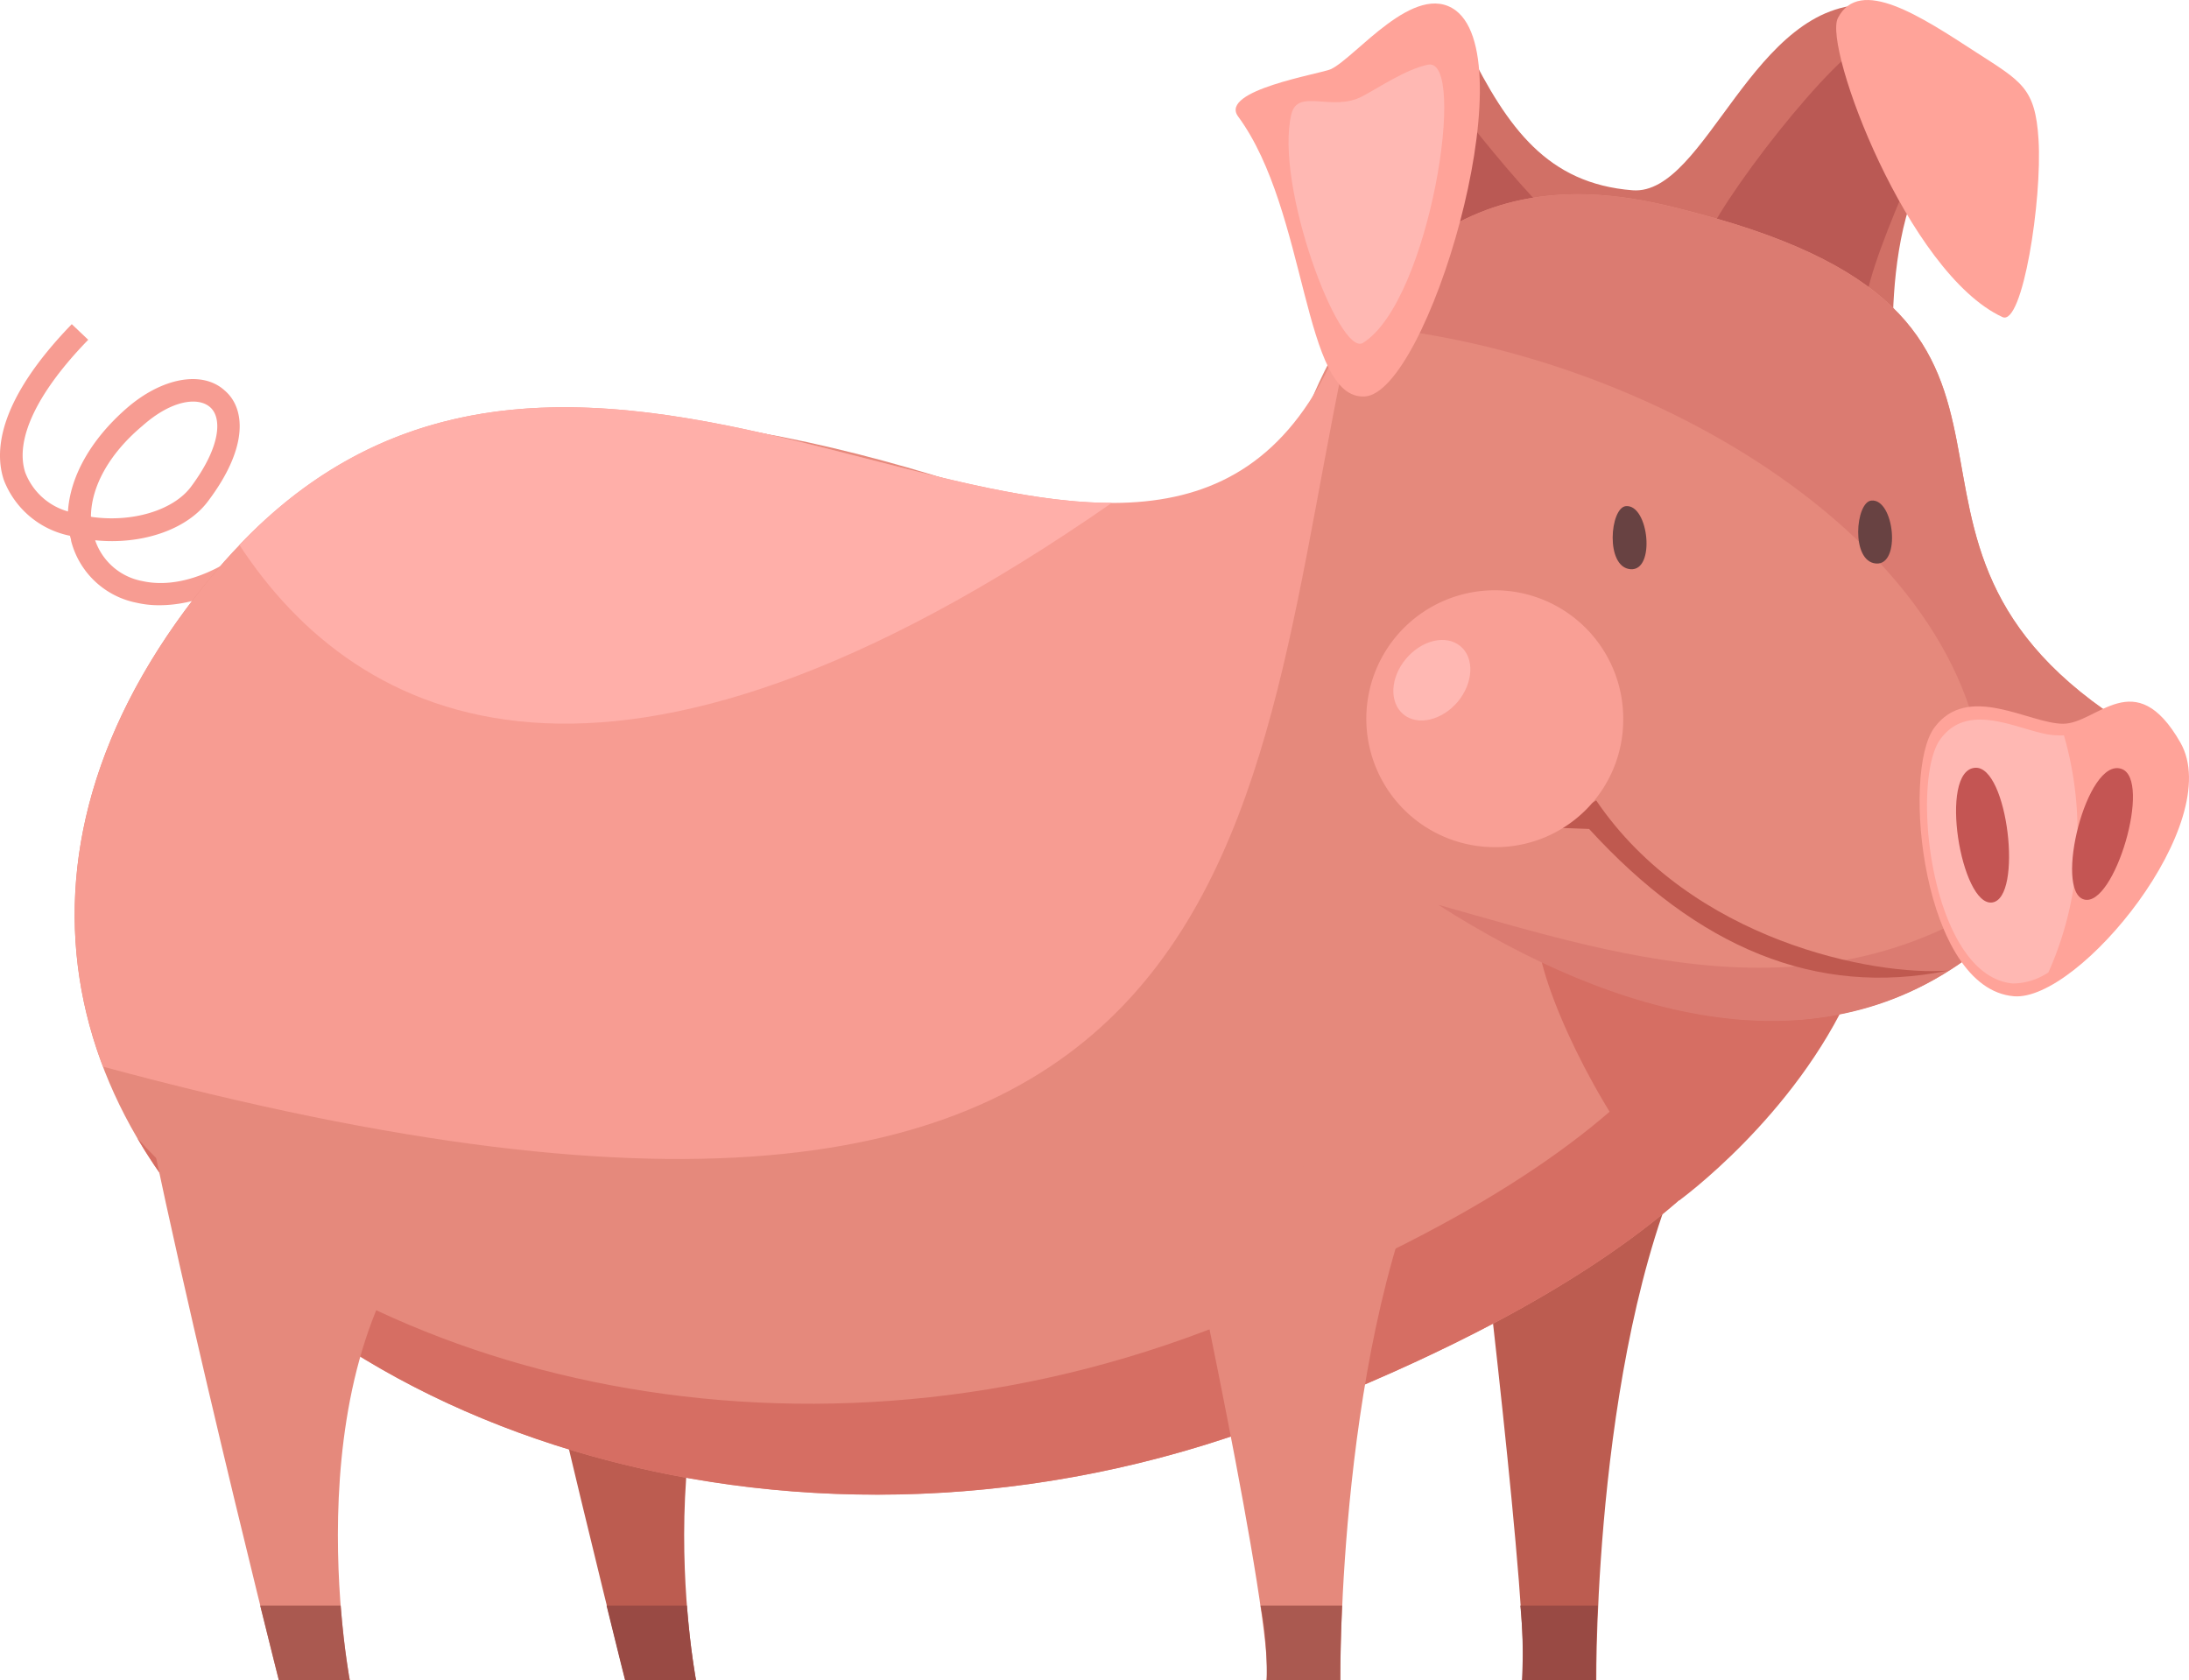 <svg xmlns="http://www.w3.org/2000/svg" xmlns:xlink="http://www.w3.org/1999/xlink" viewBox="0 0 161.03 123.61"><defs><style>.cls-1{mask:url(#mask);filter:url(#luminosity-noclip-2);}.cls-2{mix-blend-mode:multiply;fill:url(#linear-gradient);}.cls-3{isolation:isolate;}.cls-4{fill:#d17066;}.cls-5{fill:#ba5954;}.cls-6{fill:#f79c92;}.cls-7{fill:#bc5c50;}.cls-8{fill:#e5897c;}.cls-9{fill:#d66e63;}.cls-10{fill:#db7b71;}.cls-11{fill:#ffa399;}.cls-12{fill:#ffb8b3;}.cls-13{fill:#bf594f;}.cls-14{fill:#f99f95;}.cls-15{fill:#684242;}.cls-16{fill:#c45553;}.cls-17{fill:#aa5950;}.cls-18{fill:#994a44;}.cls-19{fill:#ffafa9;}.cls-20{mask:url(#mask-2);}.cls-21{opacity:0.6;mix-blend-mode:overlay;fill:url(#linear-gradient-2);}.cls-22{filter:url(#luminosity-noclip);}</style><filter id="luminosity-noclip" x="0" y="-7946" width="161.03" height="32766" filterUnits="userSpaceOnUse" color-interpolation-filters="sRGB"><feFlood flood-color="#fff" result="bg"/><feBlend in="SourceGraphic" in2="bg"/></filter><mask id="mask" x="0" y="-7946" width="161.03" height="32766" maskUnits="userSpaceOnUse"><g class="cls-22"/></mask><linearGradient id="linear-gradient" x1="80.51" y1="22.47" x2="80.51" y2="134.02" gradientUnits="userSpaceOnUse"><stop offset="0" stop-color="#999"/><stop offset="1" stop-color="#fff"/></linearGradient><filter id="luminosity-noclip-2" x="0" y="0.01" width="161.03" height="123.6" filterUnits="userSpaceOnUse" color-interpolation-filters="sRGB"><feFlood flood-color="#fff" result="bg"/><feBlend in="SourceGraphic" in2="bg"/></filter><mask id="mask-2" x="0" y="0.01" width="161.03" height="123.6" maskUnits="userSpaceOnUse"><g class="cls-1"><path class="cls-2" d="M160.4,54.64c-2.1-3.66-4-3.28-5.69-2.48-14.42-10.23-7.09-21.29-15.44-29.49a30.94,30.94,0,0,1,1-6.9c2,3.4,4.48,6.38,7,7.55,1.48.68,2.93-8.63,2.65-13.08-.24-3.79-1.24-4.24-4.6-6.41-3.58-2.31-7.53-4.93-9.5-3.33C128.43,2,125.13,14.38,120.1,14c-5.7-.44-8.62-3.88-11.3-8.89-.17-2-.7-3.57-1.71-4.34-3-2.23-7.38,3.48-9.19,4.32-.77.35-8.25,1.55-6.82,3.48,3.82,5.16,4.58,14.14,6.58,18.33-.34.68-.69,1.38-1,2.13-3.7,6-8.84,8-14.88,8h-.85a59.59,59.59,0,0,1-11.85-1.9A115.15,115.15,0,0,0,56.48,32l-.61-.14-.48-.1-.8-.18-.15,0-1.87-.37-.14,0-1-.17-.18,0c-1-.18-2-.34-3.07-.47h0C37.1,29,25.88,30.46,16.27,41.57a8.42,8.42,0,0,1-5.85,1.15,4.54,4.54,0,0,1-3.46-3c3.41.35,6.79-.8,8.37-2.91,3-4,2.62-6.82,1.25-8.09-1.65-1.53-4.64-1-7.27,1.32s-4.12,5-4.28,7.56a4.74,4.74,0,0,1-3.17-2.84c-.79-2.41.85-5.88,4.63-9.77l-1.2-1.17c-5.42,5.59-5.72,9.32-5,11.46a6.61,6.61,0,0,0,4.87,4.11c0,.12,0,.25.08.37a6.21,6.21,0,0,0,4.83,4.56,7.25,7.25,0,0,0,1.67.18,10.17,10.17,0,0,0,2.39-.31q-.57.75-1.11,1.5L12.8,46c-.36.51-.7,1-1,1.54l-.16.25c-.36.55-.69,1.11-1,1.66l-.23.4c-.31.55-.61,1.1-.89,1.65l-.12.24c-.25.49-.48,1-.7,1.47l-.19.42c-.23.52-.44,1-.64,1.56l-.18.47c-.16.45-.32.89-.47,1.34l-.12.38c-.16.49-.3,1-.43,1.47l-.15.57q-.18.72-.33,1.44c0,.19-.07.37-.11.55l-.18,1.07-.09.6q-.09.68-.15,1.35c0,.23,0,.46,0,.69s0,.64,0,.95,0,.68,0,1,0,.57,0,.85,0,.51,0,.76c0,.4,0,.8.08,1.2s0,.54.08.8,0,.44.08.65q.09.66.21,1.32c0,.2.07.4.11.61l.18.86c0,.17.08.34.13.51.11.49.24,1,.38,1.44l.15.47a34.75,34.75,0,0,0,4.32,9l.3.44.15.22c3.46,16.09,8.36,35.62,8.78,37.27v0l0,.07h5.22v0c0-.28-.42-2.36-.66-5.45h0a54,54,0,0,1,1.45-18.31l1.26.74.39.23c.73.41,1.47.82,2.22,1.21l.35.17,1.91.94.67.3,1.75.77.65.27q1.14.47,2.31.9l.1,0c.82.3,1.65.59,2.5.86l.65.2.56.18c2.11,8.88,3.88,15.91,4.12,16.87v0l0,.07H51.2v-.13c-.09-.51-.42-2.46-.64-5.24a63.16,63.16,0,0,1-.06-9.52L52,109l.83.13,2,.26.85.11,2.36.23.43,0c.94.08,1.88.13,2.82.17l.75,0c.71,0,1.41,0,2.12,0H65l2.1,0,.82,0c1,0,1.93-.1,2.9-.17l.3,0c.87-.07,1.75-.16,2.62-.26l.93-.12c.69-.08,1.38-.18,2.07-.29.33,0,.65-.09,1-.15.77-.12,1.55-.26,2.32-.42l.65-.12c1-.2,2-.41,2.94-.65l.74-.19c.75-.19,1.49-.39,2.24-.6l1-.28,2.1-.65c.27-.09.55-.17.82-.27.88,4.53,1.69,9.06,2.19,12.49.17,1.21.3,2.27.38,3.16l0,.3,0,.38c0,.13,0,.25,0,.36s0,.19,0,.28v.54c0,.16,0,.3,0,.41H98.6v0c0-.27,0-2,.1-4.75a.34.34,0,0,0,0-.1c0-.19,0-.38,0-.58a139.21,139.21,0,0,1,1.69-16.28l.17-.07c.65-.28,1.29-.56,1.92-.85l.48-.22,1.4-.64.62-.29,1.27-.6.54-.27c.58-.28,1.15-.56,1.7-.85l.16-.08,1.12-.58c.76,6.69,1.66,15.22,2,20.79.08,1.19.14,2.24.17,3.11,0,.11,0,.22,0,.33v1c0,.13,0,.25,0,.37s0,.12,0,.18a4.07,4.07,0,0,1,0,.41h5.43v-.38h0v-.48c0-.63,0-1.59.06-2.8,0,0,0-.08,0-.12,0-.27,0-.56,0-.86,0-.09,0-.19,0-.29s0-.33,0-.49c.32-6.86,1.35-18.93,4.73-28.8l0,0,.76-.63.27-.23.18-.16h0a44.44,44.44,0,0,0,11.8-13.69l.18,0c.45-.09.9-.2,1.35-.32l.39-.1c.53-.15,1-.32,1.57-.5l.24-.1c.45-.17.89-.35,1.34-.55l.39-.18c.51-.24,1-.49,1.52-.78l.14-.08c.46-.26.91-.54,1.36-.84l.38-.26.14-.09a5.36,5.36,0,0,0,3.83,2.5C152.94,73.69,163.74,60.49,160.4,54.64ZM6.69,38c0-2.2,1.34-4.62,3.72-6.7,2.19-1.92,4.19-2.14,5-1.35s.75,2.92-1.45,5.86C12.71,37.55,9.65,38.46,6.69,38Z"/></g></mask><linearGradient id="linear-gradient-2" x1="80.51" y1="22.47" x2="80.51" y2="134.02" gradientUnits="userSpaceOnUse"><stop offset="0" stop-color="#ffcb97"/><stop offset="1" stop-color="#0f002b"/></linearGradient></defs><g class="cls-3"><g id="Calque_2" data-name="Calque 2"><g id="Calque_1-2" data-name="Calque 1"><path class="cls-4" d="M120.1,14c-6.28-.49-9.19-4.6-12.11-10.44S95.67,7.94,95.67,7.94l8.15,13.57,35.49,5.43s-1.32-16.63,7-18.09c0,0-4.66-8.3-8.63-8.5C128.94-.06,125.53,14.41,120.1,14Z"/><path class="cls-5" d="M125.52,17.53c1.88-4.06,10.74-15.24,12.77-14.8s4.65,4.93,4.65,4.93-6.24,12.92-5.66,15.25S125.52,17.53,125.52,17.53Z"/><path class="cls-5" d="M106.05,25.45C103.31,21.9,97.47,8.89,98.8,7.28s6.52-1.84,6.52-1.84,8.59,11.5,10.91,12S106.05,25.45,106.05,25.45Z"/><path class="cls-6" d="M11.73,44.53a7.25,7.25,0,0,1-1.67-.18,6.21,6.21,0,0,1-4.83-4.56c0-.12-.06-.25-.08-.37A6.61,6.61,0,0,1,.28,35.31c-.71-2.14-.41-5.87,5-11.46L6.49,25c-3.78,3.89-5.42,7.36-4.63,9.77A4.74,4.74,0,0,0,5,37.63c.16-2.57,1.67-5.27,4.28-7.56s5.62-2.85,7.27-1.32C18,30,18.35,32.82,15.33,36.84,13.75,39,10.37,40.1,7,39.75a4.54,4.54,0,0,0,3.46,3c3.54.79,8-1.65,12-6.49l1.29,1.05C18.7,43.37,14.33,44.53,11.73,44.53Zm-5-6.5c3,.43,6-.48,7.3-2.19,2.2-2.94,2.32-5.06,1.45-5.86s-2.84-.57-5,1.35C8,33.41,6.71,35.83,6.69,38Z"/><path class="cls-7" d="M112,123.61h5.43s-.21-25.47,7.3-40.09l-16.07,3.76S112.59,119.64,112,123.61Z"/><path class="cls-7" d="M34.08,69.74C36,83.94,46,123.61,46,123.61H51.2s-4.59-24,7.31-35.28Z"/><path class="cls-8" d="M93.58,104.61c51.78-19.62,45.66-43,18.1-51.92C99.75,48.84,40.55,12.74,15.91,42-18.69,83,39.51,125.11,93.58,104.61Z"/><path class="cls-9" d="M126.58,60.67c4.47,10.83-5,24.8-37.93,37.26-30.84,11.69-63,3-78.55-14.19,12.58,21.48,48.88,34,83.48,20.87C133.75,89.39,139.07,71.91,126.58,60.67Z"/><path class="cls-8" d="M8.61,69.74c1.88,14.2,11.9,53.87,11.9,53.87h5.22s-4.6-24,7.31-35.28Z"/><path class="cls-8" d="M93.17,123.61H98.6s-.21-25.47,7.3-40.09l-19,4.39S93.79,119.64,93.17,123.61Z"/><path class="cls-9" d="M113.35,70.51c1.12,4.87,5.85,13.92,10.17,17.82,0,0,8.48-6.13,12.66-15.45Z"/><path class="cls-8" d="M156.78,53.53c-22.55-13.92-1-29.7-32-37.86C119.47,14.28,104.93,10.1,96.65,29c-2,4.45-10.86,12.81-24.22,10.86,0,0,7.73,4.08,17,13.36,14.51,14.56,39,30.34,56.23,16.56C148.63,67.43,156.78,53.53,156.78,53.53Z"/><path class="cls-10" d="M105.8,66.57c13,8.31,28.1,12.62,39.84,3.24,1.17-.93,3.12-3.61,5.07-6.54C135.9,76,119.86,70.52,105.8,66.57Z"/><path class="cls-10" d="M124.76,15.67c-4.74-1.25-17-4.74-25.39,8.25C121.47,25.52,146,40.54,146,58.83c0,2.53-.22,5-.35,11,3-2.38,11.14-16.28,11.14-16.28C134.23,39.61,155.76,23.83,124.76,15.67Z"/><path class="cls-6" d="M99.46,23.8c-1,1.51-1.67,3.37-2.81,5.23C81.53,53.61,42.41,10.54,15.91,42,5.21,54.67,3.39,67.47,7.58,78.48,94.71,102.05,91.45,59.52,99.46,23.8Z"/><path class="cls-11" d="M148.15,73.3c4.79.39,15.59-12.81,12.25-18.66s-6.13-1.39-8.63-1.39-7-3.06-9.47.28S141.47,72.74,148.15,73.3Z"/><path class="cls-12" d="M142.76,54.36c-2.27,3-.76,17.45,5.31,18a4.74,4.74,0,0,0,2.62-.82,24.58,24.58,0,0,0,2.14-10.27,25.67,25.67,0,0,0-1-7.17,2.61,2.61,0,0,1-.48,0C149.08,54.11,145,51.33,142.76,54.36Z"/><path class="cls-11" d="M91.08,8.57c5.15,7,4.73,20.87,9.32,20.6s11.84-24.5,6.69-28.4c-3-2.23-7.38,3.48-9.19,4.32C97.13,5.44,89.65,6.64,91.08,8.57Z"/><path class="cls-11" d="M135.2,1.33c-1.09,2.13,5.15,18.79,12.11,22,1.48.68,2.93-8.63,2.65-13.08-.24-3.79-1.24-4.24-4.6-6.41C141.32,1.22,136.8-1.79,135.2,1.33Z"/><path class="cls-13" d="M143.31,71.41c-5.43.42-18.89-2.19-25.89-12.52l-3.24,2,2.72.1C124.88,69.72,133.59,73.39,143.31,71.41Z"/><path class="cls-14" d="M119.41,53A9.45,9.45,0,1,0,110,62.33,9.38,9.38,0,0,0,119.41,53Z"/><path class="cls-15" d="M119.6,37.24c1.69-.16,2.21,4.8.34,4.64S118.44,37.36,119.6,37.24Z"/><path class="cls-15" d="M137.66,36.83c1.69-.17,2.21,4.79.34,4.63S136.5,36.94,137.66,36.83Z"/><path class="cls-16" d="M145.29,56.49c2.41-.19,3.55,9.6,1.26,9.91S142.58,56.69,145.29,56.49Z"/><path class="cls-16" d="M156.06,56.57c2.28.77-.52,10.22-2.75,9.61S153.49,55.69,156.06,56.57Z"/><path class="cls-17" d="M19.14,118.13c.84,3.39,1.37,5.48,1.37,5.48h5.22s-.41-2.16-.67-5.48Z"/><path class="cls-17" d="M98.73,118.13h-6a26.41,26.41,0,0,1,.45,5.48H98.6S98.58,121.49,98.73,118.13Z"/><path class="cls-18" d="M117.53,118.13h-5.69a34.83,34.83,0,0,1,.12,5.48h5.43S117.37,121.49,117.53,118.13Z"/><path class="cls-18" d="M44.62,118.13c.83,3.39,1.36,5.48,1.36,5.48H51.2s-.41-2.16-.67-5.48Z"/><path class="cls-19" d="M81.79,37c-18.11,0-44.34-17.73-64.18,3.09C26.28,53.35,44.85,62.69,81.79,37Z"/><path class="cls-12" d="M105.05,4.76c2.93-.6.14,17.42-4.79,20.47C98.53,26.3,93.73,13.62,95,8.39c.49-1.94,3-.12,5.23-1.31C101.39,6.47,103.45,5.08,105.05,4.76Z"/><path class="cls-12" d="M107.24,51.63c1.15-1.39,1.24-3.22.19-4.09s-2.83-.46-4,.93-1.24,3.22-.19,4.09S106.08,53,107.24,51.63Z"/><g class="cls-20"><path class="cls-21" d="M160.4,54.64c-2.1-3.66-4-3.28-5.69-2.48-14.42-10.23-7.09-21.29-15.44-29.49a30.94,30.94,0,0,1,1-6.9c2,3.4,4.48,6.38,7,7.55,1.48.68,2.93-8.63,2.65-13.08-.24-3.79-1.24-4.24-4.6-6.41-3.58-2.31-7.53-4.93-9.5-3.33C128.43,2,125.13,14.38,120.1,14c-5.7-.44-8.62-3.88-11.3-8.89-.17-2-.7-3.57-1.71-4.34-3-2.23-7.38,3.48-9.19,4.32-.77.35-8.25,1.55-6.82,3.48,3.82,5.16,4.58,14.14,6.58,18.33-.34.68-.69,1.38-1,2.13-3.7,6-8.84,8-14.88,8h-.85a59.59,59.59,0,0,1-11.85-1.9A115.15,115.15,0,0,0,56.48,32l-.61-.14-.48-.1-.8-.18-.15,0-1.87-.37-.14,0-1-.17-.18,0c-1-.18-2-.34-3.07-.47h0C37.1,29,25.88,30.46,16.27,41.57a8.42,8.42,0,0,1-5.85,1.15,4.54,4.54,0,0,1-3.46-3c3.41.35,6.79-.8,8.37-2.91,3-4,2.62-6.82,1.25-8.09-1.65-1.53-4.64-1-7.27,1.32s-4.12,5-4.28,7.56a4.74,4.74,0,0,1-3.17-2.84c-.79-2.41.85-5.88,4.63-9.77l-1.2-1.17c-5.42,5.59-5.72,9.32-5,11.46a6.61,6.61,0,0,0,4.87,4.11c0,.12,0,.25.08.37a6.21,6.21,0,0,0,4.83,4.56,7.25,7.25,0,0,0,1.67.18,10.17,10.17,0,0,0,2.39-.31q-.57.75-1.11,1.5L12.8,46c-.36.51-.7,1-1,1.54l-.16.25c-.36.55-.69,1.11-1,1.66l-.23.4c-.31.55-.61,1.1-.89,1.65l-.12.24c-.25.49-.48,1-.7,1.47l-.19.42c-.23.52-.44,1-.64,1.56l-.18.47c-.16.45-.32.89-.47,1.34l-.12.38c-.16.49-.3,1-.43,1.47l-.15.57q-.18.72-.33,1.44c0,.19-.07.37-.11.55l-.18,1.07-.09.6q-.09.68-.15,1.35c0,.23,0,.46,0,.69s0,.64,0,.95,0,.68,0,1,0,.57,0,.85,0,.51,0,.76c0,.4,0,.8.08,1.2s0,.54.08.8,0,.44.08.65q.09.66.21,1.32c0,.2.07.4.11.61l.18.86c0,.17.08.34.13.51.11.49.24,1,.38,1.44l.15.47a34.75,34.75,0,0,0,4.32,9l.3.44.15.22c3.46,16.09,8.36,35.62,8.78,37.27v0l0,.07h5.22v0c0-.28-.42-2.36-.66-5.45h0a54,54,0,0,1,1.45-18.31l1.26.74.39.23c.73.41,1.47.82,2.22,1.21l.35.17,1.91.94.67.3,1.75.77.65.27q1.14.47,2.31.9l.1,0c.82.3,1.65.59,2.5.86l.65.2.56.18c2.11,8.88,3.88,15.91,4.12,16.87v0l0,.07H51.2v-.13c-.09-.51-.42-2.46-.64-5.24a63.16,63.16,0,0,1-.06-9.52L52,109l.83.13,2,.26.85.11,2.36.23.43,0c.94.08,1.88.13,2.82.17l.75,0c.71,0,1.41,0,2.12,0H65l2.1,0,.82,0c1,0,1.93-.1,2.9-.17l.3,0c.87-.07,1.75-.16,2.62-.26l.93-.12c.69-.08,1.38-.18,2.07-.29.33,0,.65-.09,1-.15.77-.12,1.55-.26,2.32-.42l.65-.12c1-.2,2-.41,2.94-.65l.74-.19c.75-.19,1.49-.39,2.24-.6l1-.28,2.1-.65c.27-.09.55-.17.82-.27.88,4.53,1.69,9.06,2.19,12.49.17,1.21.3,2.27.38,3.16l0,.3,0,.38c0,.13,0,.25,0,.36s0,.19,0,.28v.54c0,.16,0,.3,0,.41H98.6v0c0-.27,0-2,.1-4.75a.34.34,0,0,0,0-.1c0-.19,0-.38,0-.58a139.21,139.21,0,0,1,1.69-16.28l.17-.07c.65-.28,1.29-.56,1.92-.85l.48-.22,1.4-.64.62-.29,1.27-.6.54-.27c.58-.28,1.15-.56,1.7-.85l.16-.08,1.12-.58c.76,6.69,1.66,15.22,2,20.79.08,1.19.14,2.24.17,3.11,0,.11,0,.22,0,.33v1c0,.13,0,.25,0,.37s0,.12,0,.18a4.07,4.07,0,0,1,0,.41h5.43v-.38h0v-.48c0-.63,0-1.59.06-2.8,0,0,0-.08,0-.12,0-.27,0-.56,0-.86,0-.09,0-.19,0-.29s0-.33,0-.49c.32-6.86,1.35-18.93,4.73-28.8l0,0,.76-.63.27-.23.18-.16h0a44.44,44.44,0,0,0,11.8-13.69l.18,0c.45-.09.9-.2,1.35-.32l.39-.1c.53-.15,1-.32,1.57-.5l.24-.1c.45-.17.89-.35,1.34-.55l.39-.18c.51-.24,1-.49,1.52-.78l.14-.08c.46-.26.91-.54,1.36-.84l.38-.26.14-.09a5.36,5.36,0,0,0,3.83,2.5C152.94,73.69,163.74,60.49,160.4,54.64ZM6.69,38c0-2.2,1.34-4.62,3.72-6.7,2.19-1.92,4.19-2.14,5-1.35s.75,2.92-1.45,5.86C12.71,37.55,9.65,38.46,6.69,38Z"/></g></g></g></g></svg>